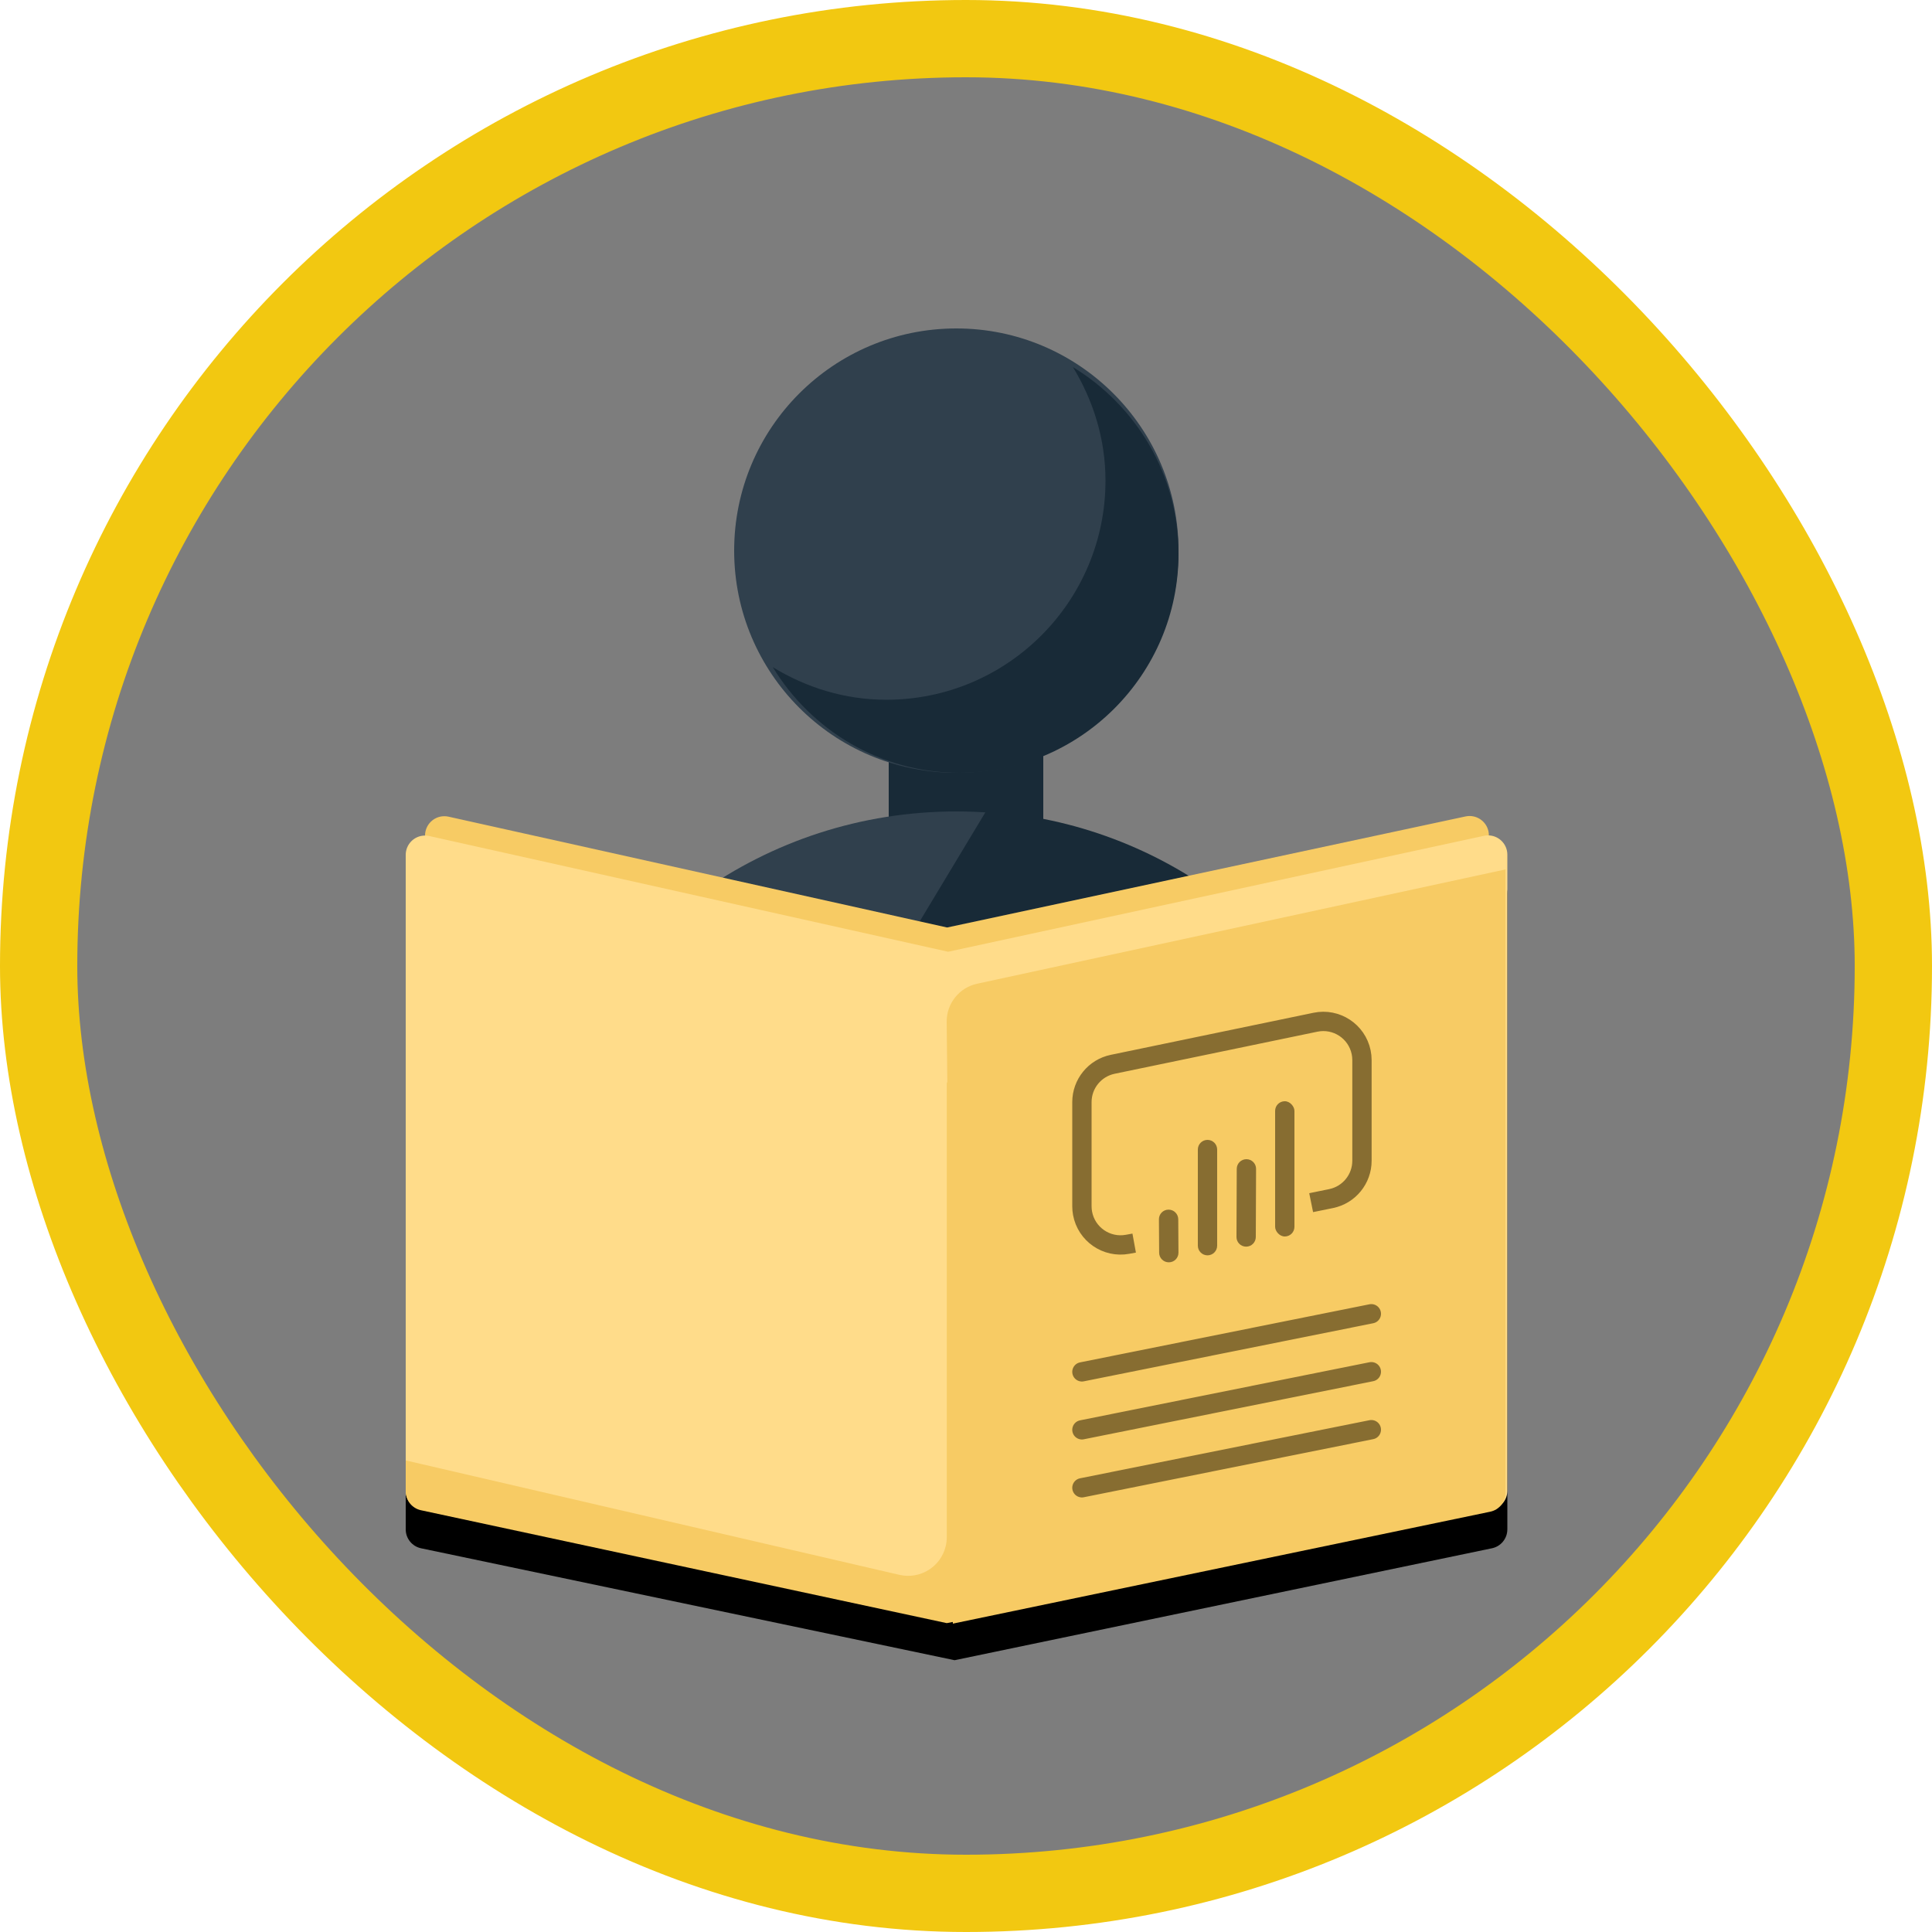 <?xml version="1.0" encoding="UTF-8"?>
<svg width="100px" height="100px" viewBox="0 0 100 100" version="1.1" xmlns="http://www.w3.org/2000/svg" xmlns:xlink="http://www.w3.org/1999/xlink">
    <!-- Generator: Sketch 52.5 (67469) - http://www.bohemiancoding.com/sketch -->
    <title>Get started with Power BI to make business decisions/learn-the-basic-concepts-of-power-bi Copy</title>
    <desc>Created with Sketch.</desc>
    <defs>
        <rect id="path-1" x="0" y="0" width="96" height="96" rx="48"></rect>
        <filter x="-9.3%" y="-10.0%" width="118.6%" height="120.0%" filterUnits="objectBoundingBox" id="filter-3">
            <feOffset dx="0" dy="2" in="SourceAlpha" result="shadowOffsetOuter1"></feOffset>
            <feColorMatrix values="0 0 0 0 0   0 0 0 0 0   0 0 0 0 0  0 0 0 0.1 0" type="matrix" in="shadowOffsetOuter1" result="shadowMatrixOuter1"></feColorMatrix>
            <feMerge>
                <feMergeNode in="shadowMatrixOuter1"></feMergeNode>
                <feMergeNode in="SourceGraphic"></feMergeNode>
            </feMerge>
        </filter>
        <path d="M1.218,1.272 L28.075,7.262 L55.809,1.262 C56.349,1.145 56.881,1.488 56.998,2.028 C57.013,2.097 57.02,2.168 57.02,2.239 L57.02,35.159 C57.02,35.633 56.688,36.042 56.224,36.138 L28.41,41.932 L0.795,36.139 C0.332,36.042 1.04144003e-14,35.634 6.99440506e-15,35.16 L7.32747196e-15,2.248 C7.25983659e-15,1.695 0.448,1.248 1,1.248 C1.073,1.248 1.146,1.256 1.218,1.272 Z" id="path-4"></path>
        <filter x="-1.8%" y="-1.9%" width="103.5%" height="109.2%" filterUnits="objectBoundingBox" id="filter-5">
            <feOffset dx="0" dy="2" in="SourceAlpha" result="shadowOffsetOuter1"></feOffset>
            <feColorMatrix values="0 0 0 0 0   0 0 0 0 0   0 0 0 0 0  0 0 0 0.1 0" type="matrix" in="shadowOffsetOuter1"></feColorMatrix>
        </filter>
    </defs>
    <g id="Badges" stroke="none" stroke-width="1" fill="none" fill-rule="evenodd">
        <g id="Get-started-with-Power-BI-to-make-business-decisions" transform="translate(-50, -260)">
            <g id="Get-started-with-Power-BI-to-make-business-decisions/learn-the-basic-concepts-of-power-bi-Copy" transform="translate(50, 260)">
                <g id="Mask" transform="translate(2, 2)">
                    <mask id="mask-2" fill="white">
                        <use xlink:href="#path-1"></use>
                    </mask>
                    <use id="BG" fill="#7D7D7D" xlink:href="#path-1"></use>
                    <g id="Person" filter="url(#filter-3)" mask="url(#mask-2)">
                        <g transform="translate(26, 13)">
                            <path d="M22,32 C19.788,32 18,29.942 18,27.396 L18,13.596 C18,11.059 19.788,9 22,9 C24.208,9 26,11.059 26,13.596 L26,27.396 C26,29.942 24.208,32 22,32" id="Fill-304" fill="#182A37"></path>
                            <path d="M33,11.5 C33,17.848 27.844,23 21.5,23 C15.144,23 10,17.848 10,11.5 C10,5.152 15.144,0 21.5,0 C27.844,0 33,5.152 33,11.5" id="Fill-305" fill="#30404D"></path>
                            <path d="M27.534,2 C28.581,3.717 29.22,5.717 29.22,7.876 C29.22,14.137 24.135,19.219 17.878,19.219 C15.716,19.219 13.72,18.584 12,17.533 C13.992,20.799 17.553,23 21.659,23 C27.915,23 33,17.918 33,11.657 C33,7.554 30.796,3.993 27.534,2" id="Fill-306" fill="#182A37"></path>
                            <path d="M43,40 C39.853,31.274 31.418,25 21.502,25 C11.582,25 3.151,31.274 0,40 L43,40" id="Fill-307" fill="#30404D"></path>
                            <path d="M23.03,25 L14,40 L43,40 C40.02,31.646 32.268,25.589 23.03,25" id="Fill-321" fill="#182A37"></path>
                        </g>
                    </g>
                    <g id="Book" mask="url(#mask-2)">
                        <g transform="translate(19, 40)">
                            <path d="M1,3.527 L1,1.247 C1,0.694 1.448,0.247 2,0.247 C2.073,0.247 2.146,0.255 2.217,0.271 L28.023,6.007 L54.855,0.259 C55.395,0.143 55.926,0.487 56.042,1.027 C56.057,1.096 56.064,1.166 56.064,1.237 L56.064,3.527 L28.023,9.895 L1,3.527 Z" id="Path-11" stroke="none" fill="#F7CB64" fill-rule="nonzero"></path>
                            <g id="Path-6" stroke="none" fill="none" fill-rule="nonzero">
                                <use fill="black" fill-opacity="1" filter="url(#filter-5)" xlink:href="#path-4"></use>
                                <use fill="#FFDC8A" xlink:href="#path-4"></use>
                            </g>
                            <path d="M29.577,8.917 L56.928,3 L56.928,35.267 C56.928,35.741 56.596,36.15 56.132,36.246 L28.319,42.039 L28,10.892 C27.99,9.943 28.649,9.118 29.577,8.917 Z" id="Path-6" stroke="none" fill="#F7CB64" fill-rule="nonzero"></path>
                            <path d="M6.64090077e-16,35.192 L0,33.591 L25.553,39.514 C26.629,39.763 27.704,39.093 27.953,38.017 C27.987,37.869 28.005,37.717 28.005,37.565 L28.005,14 L34.035,25.901 L34.035,40.824 L28.005,42.013 L0.79,36.17 C0.329,36.071 1.73239992e-15,35.663 0,35.192 Z" id="Path-8" stroke="none" fill="#F7CB64" fill-rule="nonzero"></path>
                            <path d="M35,29.007 L49.98,26" id="Path-9" stroke="#876D31" stroke-width="1" fill="none" stroke-linecap="round" fill-rule="nonzero"></path>
                            <path d="M35,32.007 L49.98,29" id="Path-9" stroke="#876D31" stroke-width="1" fill="none" stroke-linecap="round" fill-rule="nonzero"></path>
                            <path d="M35,35.007 L49.98,32" id="Path-9" stroke="#876D31" stroke-width="1" fill="none" stroke-linecap="round" fill-rule="nonzero"></path>
                            <g id="Power-BI-Logo" stroke="none" stroke-width="1" fill="none" fill-rule="evenodd" transform="translate(35, 10)">
                                <path d="M4.482,10.611 L4.486,10.611 C4.76,10.611 4.984,10.833 4.986,11.108 L4.997,12.837 C4.999,13.112 4.778,13.336 4.503,13.337 C4.502,13.337 4.501,13.337 4.5,13.337 L4.497,13.337 C4.222,13.337 3.999,13.116 3.997,12.841 L3.986,11.111 C3.984,10.836 4.205,10.613 4.479,10.611 C4.48,10.611 4.481,10.611 4.482,10.611 Z" id="Rectangle" fill="#876D31" fill-rule="nonzero"></path>
                                <path d="M6.5,7 L6.5,7 C6.776,7 7,7.224 7,7.5 L7,12.476 C7,12.752 6.776,12.976 6.5,12.976 L6.5,12.976 C6.224,12.976 6,12.752 6,12.476 L6,7.5 C6,7.224 6.224,7 6.5,7 Z" id="Rectangle" fill="#876D31" fill-rule="nonzero"></path>
                                <path d="M8.514,8 L8.515,8 C8.791,8 9.014,8.223 9.014,8.498 C9.014,8.499 9.014,8.499 9.014,8.5 L9,12.028 C8.999,12.303 8.775,12.526 8.5,12.526 L8.498,12.526 C8.223,12.526 8,12.303 8,12.028 C8,12.027 8,12.026 8,12.026 L8.014,8.498 C8.015,8.223 8.238,8 8.514,8 Z" id="Rectangle" fill="#876D31" fill-rule="nonzero"></path>
                                <rect id="Rectangle" fill="#876D31" fill-rule="nonzero" x="10" y="5" width="1" height="7" rx="0.5"></rect>
                                <path d="M2.705,12.342 L2.36,12.405 C1.274,12.604 0.232,11.885 0.033,10.799 C0.011,10.68 2.65527773e-14,10.559 2.66453526e-14,10.438 L2.66453526e-14,5.046 C2.61082842e-14,4.098 0.665,3.281 1.594,3.088 L12.089,0.91 C13.17,0.686 14.229,1.381 14.453,2.462 C14.481,2.596 14.495,2.732 14.495,2.869 L14.495,8.079 C14.495,9.03 13.826,9.849 12.895,10.039 L11.865,10.249" id="Path-4" stroke="#876D31" fill-rule="nonzero"></path>
                            </g>
                        </g>
                    </g>
                </g>
                <g id="Power-BI-Border" stroke="#F2C811" stroke-width="4">
                    <rect id="Azure-Border" x="2" y="2" width="96" height="96" rx="48"></rect>
                </g>
            </g>
        </g>
    </g>
</svg>